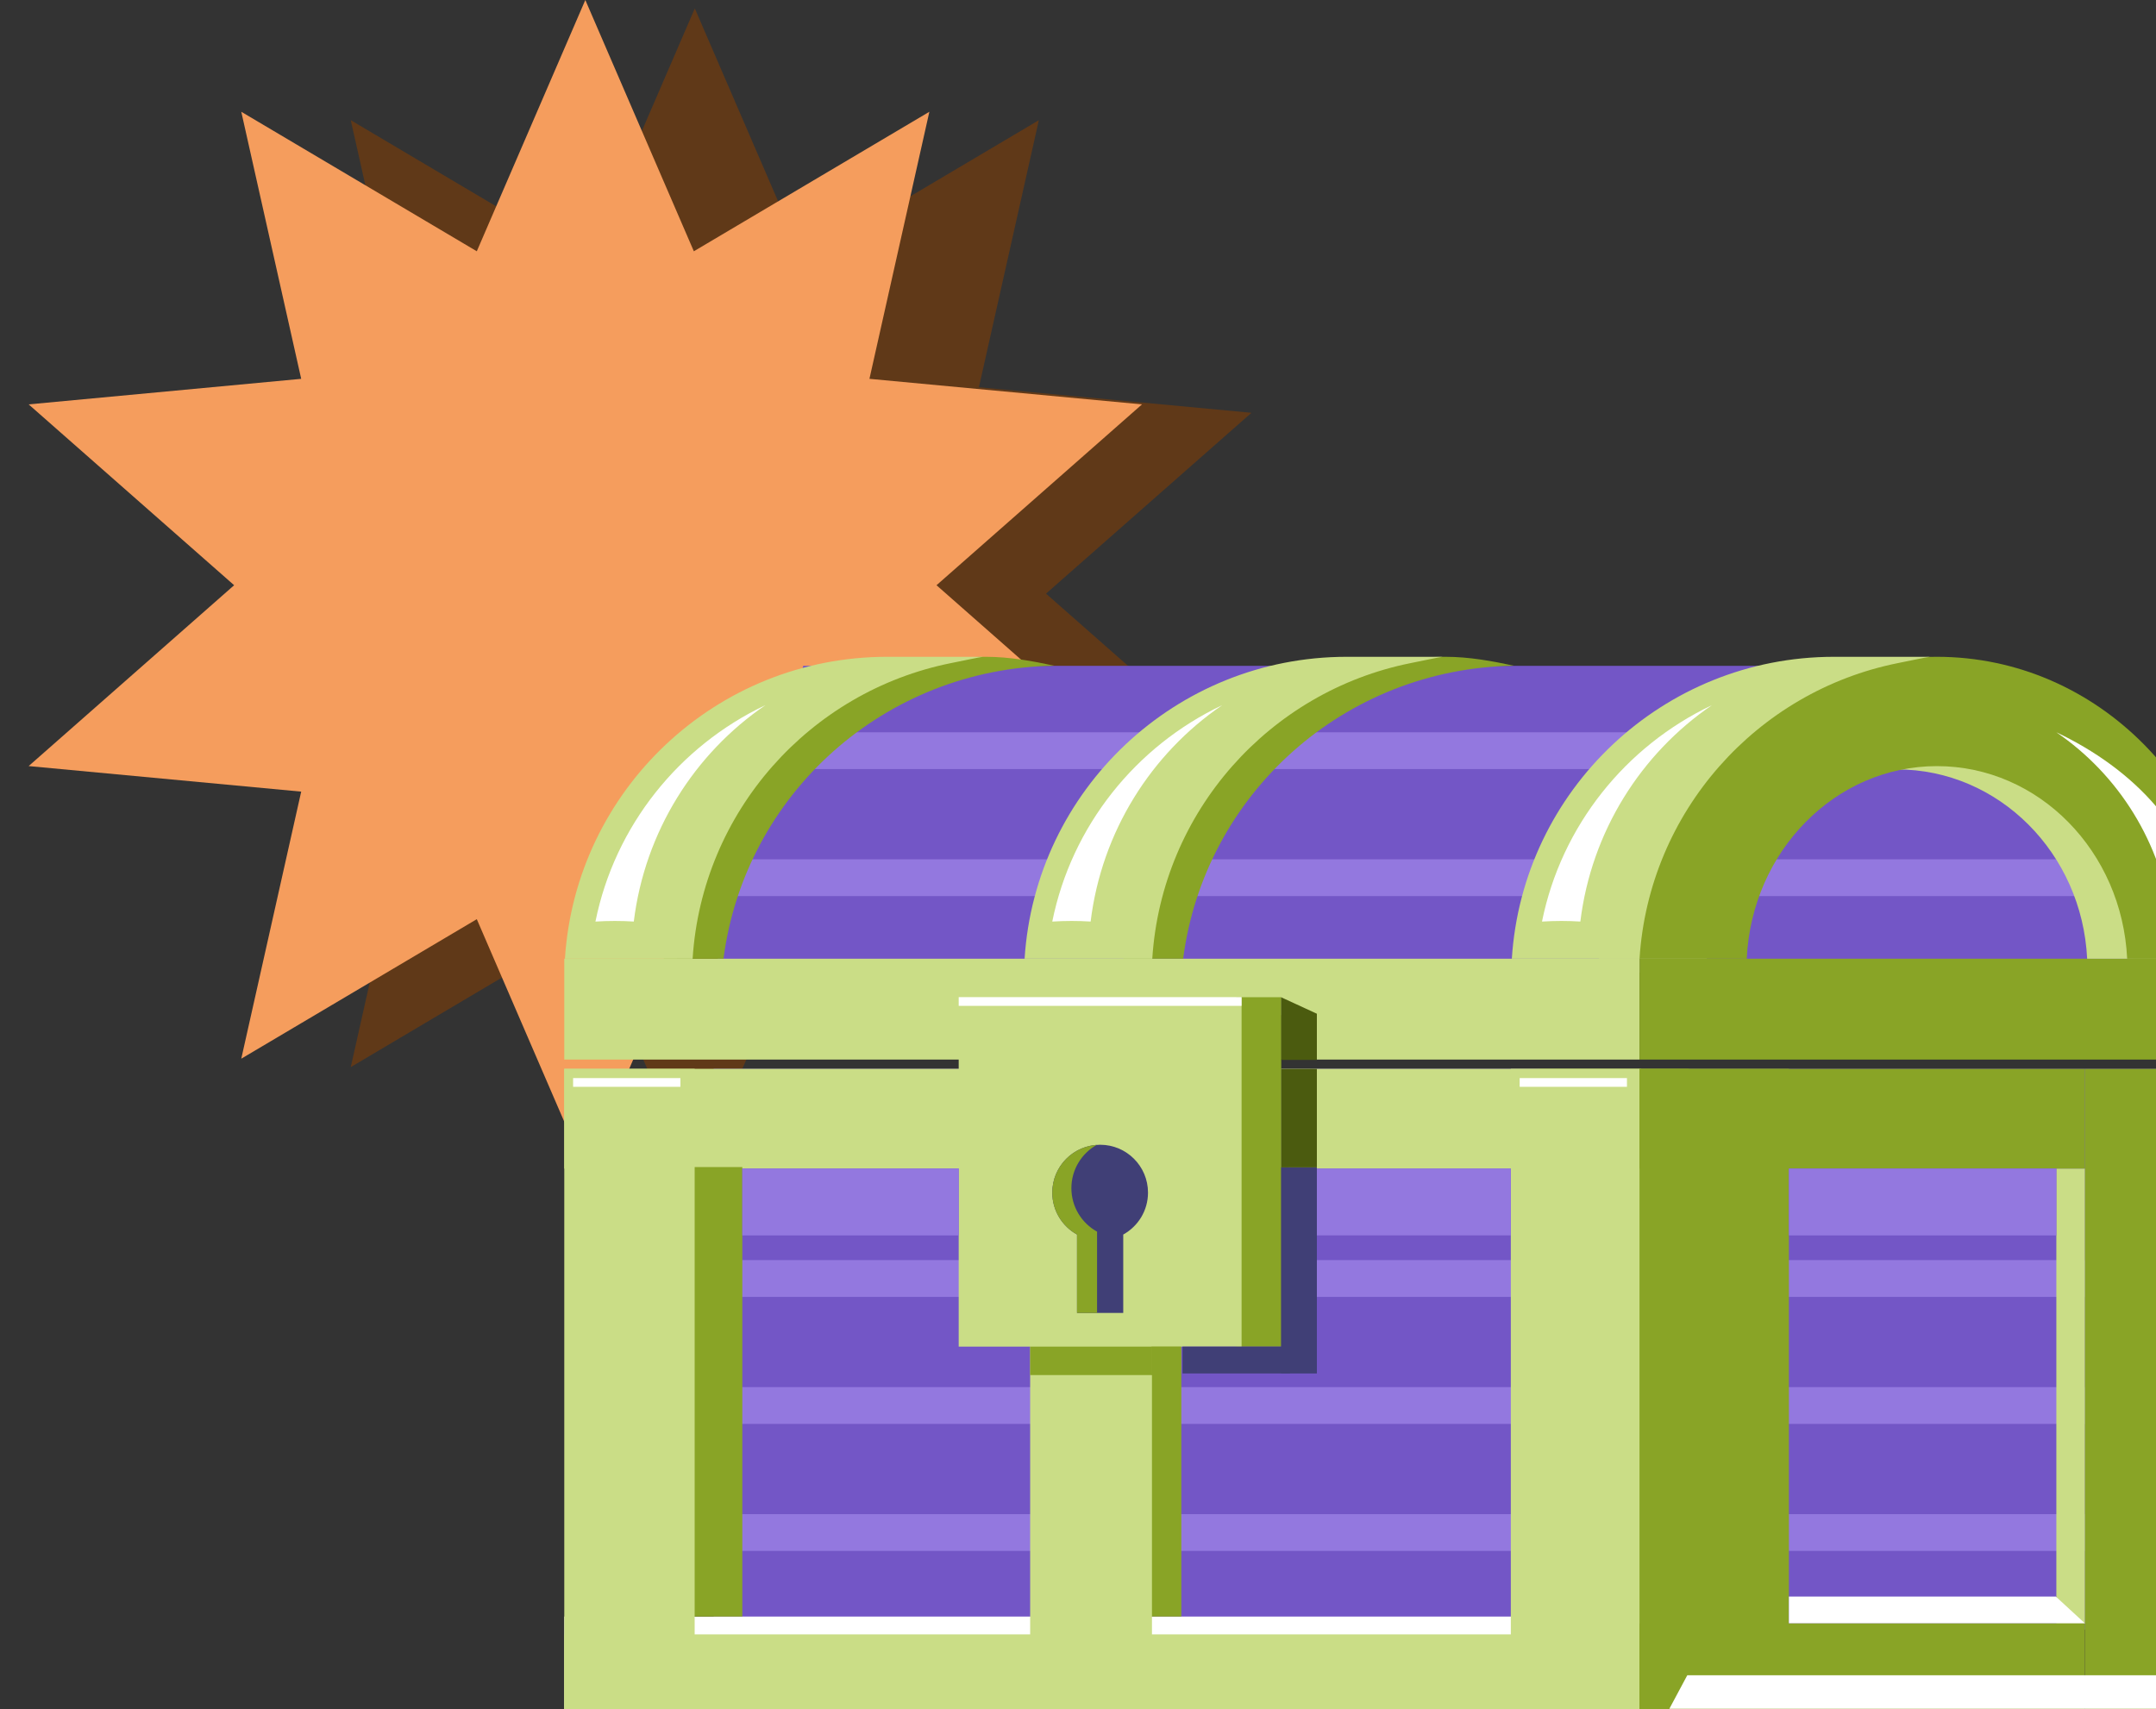 <svg width="256" height="203" viewBox="0 0 256 203" fill="none" xmlns="http://www.w3.org/2000/svg">
<rect x="0" y="0" width="256" height="203" fill="#333333" stroke="none"/>
<path d="M82.5 1L95.386 30.841L123.351 14.273L116.236 45.989L148.598 49.023L124.2 70.5L148.598 91.977L116.236 95.011L123.351 126.727L95.386 110.159L82.5 140L69.614 110.159L41.649 126.727L48.764 95.011L16.402 91.977L40.8 70.5L16.402 49.023L48.764 45.989L41.649 14.273L69.614 30.841L82.5 1Z" fill="#603918"/>
<path d="M69.5 0L82.386 29.841L110.351 13.273L103.236 44.989L135.598 48.023L111.2 69.5L135.598 90.977L103.236 94.011L110.351 125.727L82.386 109.159L69.5 139L56.614 109.159L28.649 125.727L35.764 94.011L3.402 90.977L27.8 69.5L3.402 48.023L35.764 44.989L28.649 13.273L56.614 29.841L69.5 0Z" fill="#F59D5D"/>
<rect x="76.575" y="131.193" width="191.493" height="77.661" fill="#211445"/>
<path d="M95.376 79.075H236.671L254.126 115.497H84.738L95.376 79.075Z" fill="#7356C6"/>
<rect x="85.018" y="102.049" width="172.82" height="4.368" fill="#9378DF"/>
<rect x="85.018" y="86.964" width="161.229" height="4.368" fill="#9378DF"/>
<rect x="67.001" y="125.831" width="11.977" height="127.673" transform="rotate(-90 67.001 125.831)" fill="#CADD86"/>
<rect x="194.673" y="125.831" width="11.977" height="70.635" transform="rotate(-90 194.673 125.831)" fill="#89A426"/>
<path fill-rule="evenodd" clip-rule="evenodd" d="M260.609 113.854C259.986 94.281 244.388 78.612 225.238 78.612C206.088 78.612 190.491 94.281 189.868 113.854H202.653C203.254 101.332 213.136 91.373 225.238 91.373C237.341 91.373 247.223 101.332 247.824 113.854L260.609 113.854ZM189.848 114.98C189.848 115.01 189.848 115.04 189.848 115.071C189.848 115.101 189.848 115.131 189.848 115.161L189.848 114.98Z" fill="#CADD86"/>
<path fill-rule="evenodd" clip-rule="evenodd" d="M265.361 113.854C264.738 93.942 249.141 78 229.99 78C210.84 78 195.243 93.942 194.62 113.854H207.405C208.006 101.114 217.888 90.983 229.99 90.983C242.093 90.983 251.975 101.114 252.576 113.854L265.361 113.854Z" fill="#89A426"/>
<path fill-rule="evenodd" clip-rule="evenodd" d="M257.834 109.44C256.686 100.089 251.534 91.994 244.168 86.964C253.136 91.217 260.985 98.793 261.817 109.444C261.148 109.401 260.473 109.38 259.794 109.38C259.135 109.38 258.482 109.4 257.834 109.44Z" fill="white"/>
<path fill-rule="evenodd" clip-rule="evenodd" d="M85.907 113.854C88.45 94.309 105.015 79.369 125.179 79.059C122.565 78.496 119.852 78 117.069 78C96.732 78 80.095 93.839 78.819 113.854H85.907Z" fill="#89A426"/>
<path fill-rule="evenodd" clip-rule="evenodd" d="M82.241 113.854C83.354 96.393 96.159 82.111 112.911 78.75C115.134 78.304 115.894 78.128 116.726 78C114.693 78 107.214 78 105.33 78C84.993 78 68.355 93.839 67.079 113.854H82.241Z" fill="#CADD86"/>
<path fill-rule="evenodd" clip-rule="evenodd" d="M140.485 113.854C143.028 94.31 159.594 79.369 179.757 79.059C177.143 78.496 174.43 78 171.648 78C151.311 78 134.673 93.839 133.397 113.854H140.485Z" fill="#89A426"/>
<path fill-rule="evenodd" clip-rule="evenodd" d="M136.82 113.854C137.934 96.393 150.738 82.111 167.49 78.75C169.713 78.304 170.473 78.128 171.306 78C169.272 78 161.793 78 159.909 78C139.572 78 122.934 93.839 121.658 113.854H136.82Z" fill="#CADD86"/>
<path fill-rule="evenodd" clip-rule="evenodd" d="M129.499 109.44C130.811 98.749 136.701 89.495 145.122 83.745C134.87 88.607 127.245 98.068 124.945 109.444C125.71 109.395 126.481 109.37 127.259 109.37C128.011 109.37 128.758 109.394 129.499 109.44Z" fill="white"/>
<path fill-rule="evenodd" clip-rule="evenodd" d="M75.256 109.44C76.569 98.749 82.458 89.495 90.879 83.745C80.627 88.607 73.002 98.068 70.702 109.444C71.467 109.395 72.239 109.37 73.016 109.37C73.768 109.37 74.515 109.394 75.256 109.44Z" fill="white"/>
<path fill-rule="evenodd" clip-rule="evenodd" d="M194.675 113.854C195.788 96.393 208.592 82.111 225.344 78.75C227.568 78.304 228.328 78.128 229.16 78C227.126 78 219.648 78 217.764 78C197.426 78 180.789 93.839 179.513 113.854H194.675Z" fill="#CADD86"/>
<path fill-rule="evenodd" clip-rule="evenodd" d="M187.648 109.44C188.961 98.749 194.85 89.495 203.272 83.745C193.019 88.607 185.394 98.068 183.094 109.444C183.859 109.395 184.631 109.37 185.408 109.37C186.16 109.37 186.907 109.394 187.648 109.44Z" fill="white"/>
<rect x="84.738" y="126.932" width="173.1" height="66.603" fill="#7356C6"/>
<rect x="85.018" y="179.816" width="172.82" height="4.368" fill="#9378DF"/>
<rect x="85.018" y="164.732" width="172.82" height="4.368" fill="#9378DF"/>
<rect x="85.018" y="149.648" width="172.82" height="4.368" fill="#9378DF"/>
<rect x="67.001" y="202.998" width="11.019" height="127.673" transform="rotate(-90 67.001 202.998)" fill="white"/>
<rect x="67.001" y="205.112" width="11.019" height="127.673" transform="rotate(-90 67.001 205.112)" fill="#CADD86"/>
<rect x="67" y="138.775" width="11.847" height="127.673" transform="rotate(-90 67 138.775)" fill="#CADD86"/>
<rect x="122.531" y="126.932" width="17.738" height="65.047" fill="#89A426"/>
<rect x="122.32" y="126.932" width="14.462" height="78.18" fill="#CADD86"/>
<rect x="123.37" y="128.031" width="12.741" height="1.037" fill="white"/>
<rect x="146.789" y="120.554" width="5.319" height="39.362" fill="#89A426"/>
<rect x="147.423" y="138.603" width="5.607" height="21.262" fill="#89A426"/>
<rect x="146.789" y="118.426" width="5.319" height="8.511" fill="#89A426"/>
<rect x="113.834" y="118.417" width="33.589" height="41.504" fill="#CADD86"/>
<rect x="113.834" y="118.417" width="33.589" height="1.037" fill="white"/>
<path fill-rule="evenodd" clip-rule="evenodd" d="M133.372 146.61C135.125 145.642 136.312 143.776 136.312 141.632C136.312 138.493 133.767 135.948 130.628 135.948C127.489 135.948 124.945 138.493 124.945 141.632C124.945 143.776 126.132 145.642 127.884 146.61V155.919H133.372V146.61Z" fill="#403F76"/>
<path fill-rule="evenodd" clip-rule="evenodd" d="M130.227 135.962C128.43 136.971 127.215 138.896 127.215 141.104C127.215 143.327 128.446 145.263 130.264 146.267V155.919L133.372 155.919H127.884V146.61C126.132 145.642 124.945 143.776 124.945 141.632C124.945 138.628 127.275 136.168 130.227 135.962Z" fill="#89A426"/>
<rect x="70.403" y="138.598" width="17.738" height="53.382" fill="#89A426"/>
<rect x="67.001" y="126.932" width="15.482" height="78.18" fill="#CADD86"/>
<rect x="68.05" y="128.031" width="12.741" height="1.037" fill="white"/>
<rect x="182.795" y="126.932" width="17.738" height="67.161" fill="#89A426"/>
<rect x="179.393" y="126.932" width="15.482" height="78.18" fill="#CADD86"/>
<rect x="180.442" y="128.031" width="12.741" height="1.037" fill="white"/>
<rect width="3.402" height="54.019" transform="matrix(-1 0 0 1 247.57 138.775)" fill="#CADD86"/>
<rect width="17.738" height="78.18" transform="matrix(-1 0 0 1 265.308 126.932)" fill="#89A426"/>
<rect width="17.738" height="78.18" transform="matrix(-1 0 0 1 212.41 126.932)" fill="#89A426"/>
<rect width="11.842" height="52.897" transform="matrix(7.42786e-09 -1 -1 -1.48557e-08 247.57 138.775)" fill="#89A426"/>
<path d="M247.57 192.793L244.102 189.602L212.411 189.602L212.411 192.793L247.57 192.793Z" fill="white"/>
<rect width="12.319" height="52.897" transform="matrix(7.42786e-09 -1 -1 -1.48557e-08 247.57 205.112)" fill="#89A426"/>
<path d="M152.108 125.873V118.426L156.364 120.388V125.873H152.108Z" fill="#4B5B0F"/>
<path d="M152.108 138.64V126.937H156.364V138.64H152.108Z" fill="#4B5B0F"/>
<rect x="153.006" y="138.774" width="26.386" height="7.938" fill="#9378DF"/>
<rect x="88.14" y="138.775" width="25.694" height="7.938" fill="#9378DF"/>
<rect x="212.411" y="138.775" width="31.757" height="7.938" fill="#9378DF"/>
<path d="M136.783 159.92L136.783 163.299L122.32 163.299L122.32 159.92L136.783 159.92Z" fill="#89A426"/>
<path d="M140.25 159.92L140.25 162.709L136.72 163.299L136.72 159.92L140.25 159.92Z" fill="#89A426"/>
<path d="M198.216 202.932L200.344 198.953L261.817 198.953L261.817 202.932L198.216 202.932Z" fill="white"/>
<rect x="152.108" y="138.64" width="4.255" height="24.469" fill="#403F76"/>
<path d="M153.172 159.917L153.172 163.108L140.406 163.108L140.406 159.917L153.172 159.917Z" fill="#403F76"/>
</svg>
